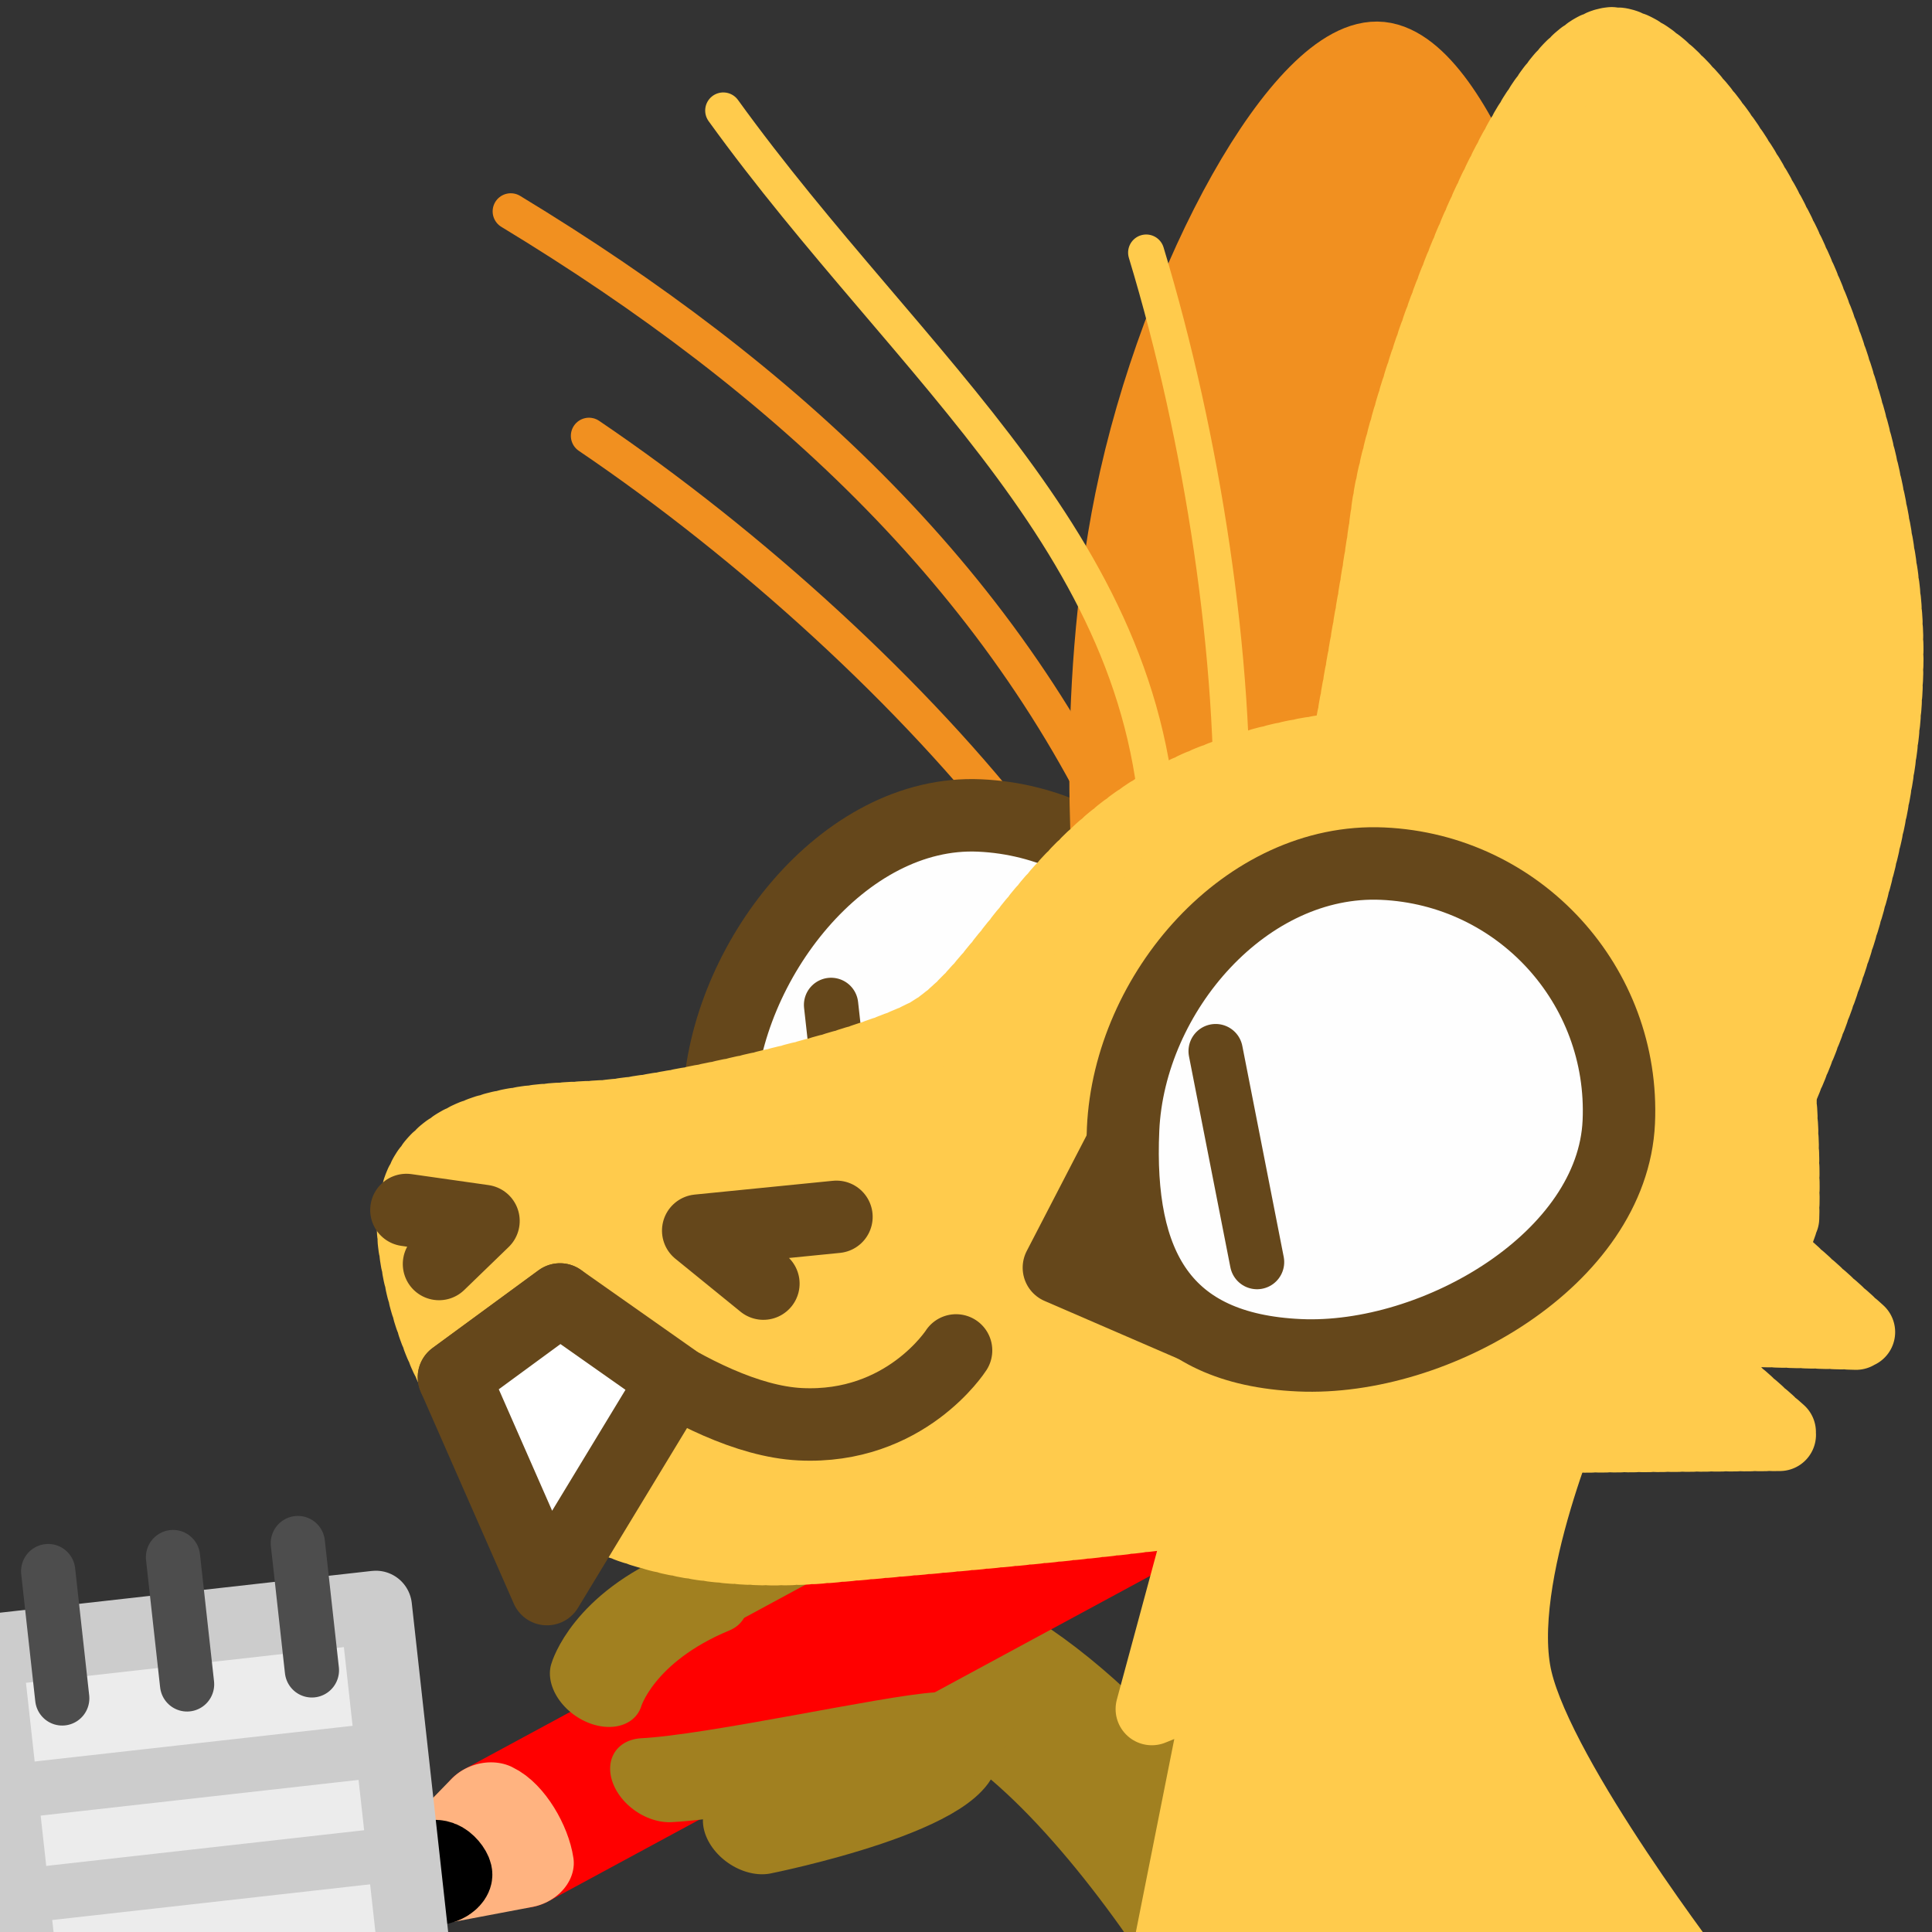 <?xml version="1.0" encoding="UTF-8" standalone="no"?>
<!-- Created with Inkscape (http://www.inkscape.org/) -->

<svg
   version="1.1"
   id="svg824"
   width="1706.667"
   height="1706.667"
   viewBox="0 0 1706.667 1706.667"
   sodipodi:docname="ying_noted.svg"
   inkscape:version="1.1 (c68e22c387, 2021-05-23)"
   inkscape:export-filename="D:\Pictures\yingmotes\ying_mug.png"
   inkscape:export-xdpi="72"
   inkscape:export-ydpi="72"
   xmlns:inkscape="http://www.inkscape.org/namespaces/inkscape"
   xmlns:sodipodi="http://sodipodi.sourceforge.net/DTD/sodipodi-0.dtd"
   xmlns="http://www.w3.org/2000/svg"
   xmlns:svg="http://www.w3.org/2000/svg">
  <rect x="0" y="0" width="1706.667" height="1706.667" fill="#333333" stroke="none"/>
  <defs
     id="defs828" />
  <sodipodi:namedview
     id="namedview826"
     pagecolor="#ffffff"
     bordercolor="#666666"
     borderopacity="1.0"
     inkscape:pageshadow="2"
     inkscape:pageopacity="0.0"
     inkscape:pagecheckerboard="0"
     showgrid="false"
     inkscape:zoom="0.32026963"
     inkscape:cx="880.50809"
     inkscape:cy="1069.4114"
     inkscape:window-width="1920"
     inkscape:window-height="1001"
     inkscape:window-x="-9"
     inkscape:window-y="-9"
     inkscape:window-maximized="1"
     inkscape:current-layer="layer1" />
  <g
     id="layer1"
     inkscape:label="Ying"
     style="display:inline"
     transform="translate(24.979)">
    <path
       style="display:none;fill:#123456;stroke:#123456;stroke-width:64;stroke-linecap:round;stroke-linejoin:round;-inkscape-stroke:none;paint-order:fill markers stroke;stop-color:#000000"
       d="m 1430.502,851.851 c 70.798,131.454 185.382,239.025 198.706,401.828 -29.438,-19.135 -55.932,-14.719 -79.483,13.247 91.022,54.7 58.514,175.917 81.69,267.15 l -99.353,6.624 c 66.759,58.919 81.773,128.186 90.522,198.706 l -494.507,2.208 c -24.38,-41.481 23.114,-208.563 66.236,-227.044 0,0 3.379,-20.015 -75.353,-9.455 28.741,-247.273 185.695,-422.176 311.542,-653.264 z"
       id="path3091"
       sodipodi:nodetypes="cccccccccc"
       inkscape:label="mane" />
    <g
       id="g3045-1"
       inkscape:label="hand"
       transform="matrix(-0.332,0.826,1.044,0.548,-1013.158,611.124)"
       style="display:inline;fill:none;fill-opacity:1;stroke:#888800;stroke-width:1.17;stroke-opacity:1">
      <path
         style="fill:#000000;fill-opacity:0;stroke:#a18020;stroke-width:156.533;stroke-linecap:round;stroke-linejoin:round;stroke-miterlimit:4;stroke-dasharray:none;stroke-opacity:1;paint-order:fill markers stroke;stop-color:#000000"
         d="M -53.519,1640.816 C -219.149,1753.524 82.807,2084.205 101.059,2079.611"
         id="path2898"
         sodipodi:nodetypes="cc" />
      <path
         style="fill:none;fill-opacity:1;stroke:#a18020;stroke-width:74.892;stroke-linecap:round;stroke-linejoin:round;stroke-miterlimit:4;stroke-dasharray:none;stroke-opacity:1;paint-order:fill markers stroke;stop-color:#000000"
         d="m 141.222,1625.495 c 0,0 -138.078,138.532 -180.784,114.36"
         id="path4410"
         sodipodi:nodetypes="cc" />
      <path
         style="display:inline;fill:none;fill-opacity:1;stroke:#a18020;stroke-width:74.892;stroke-linecap:round;stroke-linejoin:round;stroke-miterlimit:4;stroke-dasharray:none;stroke-opacity:1;paint-order:fill markers stroke;stop-color:#000000"
         d="m -49.4,1524.319 c 0,0 -73.935,87.531 -68.751,163.551 5.183,76.02 78.589,51.986 78.589,51.986 l -9.838,-215.536"
         id="path3043-9"
         sodipodi:nodetypes="cscc" />
      <g
         id="g2010"
         transform="matrix(-0.42,-0.267,-0.484,0.409,99.964,996.957)"
         style="display:inline;stroke-width:2.133">
        <rect
           style="fill:#ff0000;stroke:#ff0000;stroke-width:136.489;stroke-linecap:round;stroke-linejoin:round;paint-order:stroke fill markers;stop-color:#000000"
           id="rect990"
           width="131.139"
           height="1170.888"
           x="-1110.71"
           y="256.863"
           transform="rotate(-14.037)" />
        <path
           id="path1058"
           style="fill:#ffb380;stroke:#ffb380;stroke-width:136.489;stroke-linecap:round;stroke-linejoin:round;paint-order:stroke fill markers;stop-color:#000000"
           inkscape:transform-center-x="-9.0436494e-06"
           inkscape:transform-center-y="-21.554806"
           d="m -888.015,486.793 c -24.458,23.003 -85.982,36.372 -127.223,31.809 l 23.115,-186.379 z"
           sodipodi:nodetypes="cccc" />
        <path
           id="path1058-9"
           style="display:inline;fill:#000000;stroke:#000000;stroke-width:136.49;stroke-linecap:round;stroke-linejoin:round;paint-order:stroke fill markers;stop-color:#000000"
           inkscape:transform-center-x="-4.294249e-05"
           inkscape:transform-center-y="-6.7658166"
           d="m -955.858,381.625 c 9.413,11.86 -49.277,32.907 -44.893,9.444 l 7.368,-58.49 z"
           sodipodi:nodetypes="cccc" />
      </g>
      <path
         style="fill:none;fill-opacity:1;stroke:#a18020;stroke-width:74.892;stroke-linecap:round;stroke-linejoin:round;stroke-miterlimit:4;stroke-dasharray:none;stroke-opacity:1;paint-order:fill markers stroke;stop-color:#000000"
         d="m 82.058,1477.207 c 0,0 -57.696,-4.678 -131.459,47.111"
         id="path3035-6"
         sodipodi:nodetypes="cc" />
      <path
         style="fill:none;fill-opacity:1;stroke:#a18020;stroke-width:74.892;stroke-linecap:round;stroke-linejoin:round;stroke-miterlimit:4;stroke-dasharray:none;stroke-opacity:1;paint-order:fill markers stroke;stop-color:#000000"
         d="m 138.267,1546.046 c -36.433,48.968 -152.081,159.837 -177.83,193.809"
         id="path4271"
         sodipodi:nodetypes="cc" />
    </g>
    <path
       style="opacity:1;fill:#ffcb4c;fill-opacity:1;stroke:#ffcb4c;stroke-width:64;stroke-linecap:round;stroke-linejoin:round;stroke-miterlimit:4;stroke-dasharray:none;stroke-dashoffset:0;stroke-opacity:1;paint-order:fill markers stroke;stop-color:#000000"
       d="m 1057.292,1270.196 -64.785,239.508 62.822,-25.521 -51.043,256.447 471.873,15.518 c 0,0 -140.096,-181.659 -161.691,-271.965 -21.595,-90.306 51.043,-253.25 51.043,-253.25 z"
       id="path3340"
       inkscape:label="neck"
       sodipodi:nodetypes="cccccscc" />
    <g
       id="g12988"
       inkscape:label="head"
       transform="rotate(14.037,1080.25,1009.165)">
      <path
         style="display:inline;fill:none;fill-opacity:1;stroke:#f19020;stroke-width:32;stroke-linecap:round;stroke-linejoin:round;stroke-miterlimit:4;stroke-dasharray:none;stroke-dashoffset:0;stroke-opacity:1;paint-order:fill markers stroke;stop-color:#000000"
         d="m 361.373,545.51 c 161.942,59.172 335.093,152.201 460.956,252.212"
         id="path6280-0-6"
         sodipodi:nodetypes="cc"
         inkscape:label="eyelash left small" />
      <path
         style="display:inline;fill:none;fill-opacity:1;stroke:#f19020;stroke-width:32;stroke-linecap:round;stroke-linejoin:round;stroke-miterlimit:4;stroke-dasharray:none;stroke-dashoffset:0;stroke-opacity:1;paint-order:fill markers stroke;stop-color:#000000"
         d="m 246.253,369.917 c 272.215,84.215 508.293,213.733 674.294,431.109"
         id="path6280-3"
         sodipodi:nodetypes="cc"
         inkscape:label="eyelash left big" />
      <g
         id="g12997"
         inkscape:label="left eye"
         transform="rotate(-11.46,461.598,-205.07)">
        <path
           id="path1915-9"
           style="display:inline;fill:#fefefe;stroke:#65471b;stroke-width:64;stroke-linecap:round;stroke-linejoin:round;paint-order:fill markers stroke;stop-color:#000000"
           inkscape:label="lefteye"
           d="m 792.618,1048.728 c 10e-6,120.717 -155.86,218.577 -276.577,218.577 -120.717,0 -160.577,-55.86 -160.577,-176.577 0,-120.717 97.86,-260.577 218.577,-260.577 120.717,0 218.577,97.86 218.577,218.577 z"
           sodipodi:nodetypes="sssss" />
        <path
           style="opacity:1;fill:#ffffff;fill-opacity:1;stroke:#65471b;stroke-width:48;stroke-linecap:round;stroke-linejoin:round;stroke-miterlimit:4;stroke-dasharray:none;stroke-dashoffset:0;stroke-opacity:1;paint-order:fill markers stroke;stop-color:#000000"
           d="m 450.498,1003.225 25.703,163.578"
           id="path2372"
           inkscape:label="left pupil"
           sodipodi:nodetypes="cc" />
      </g>
      <path
         style="opacity:1;fill:#f19020;fill-opacity:1;stroke:#f19020;stroke-width:64;stroke-linecap:round;stroke-miterlimit:4;stroke-dasharray:none;stroke-dashoffset:0;stroke-opacity:1;paint-order:fill markers stroke;stop-color:#000000"
         d="m 908.711,833.251 c 0,0 -61.009,-166.407 -69.116,-348.959 -8.919,-200.825 51.408,-422.518 119.306,-432.208 67.898,-9.69 193.142,177.692 232.504,314.153 39.363,136.461 30.054,444.993 30.054,444.993 z"
         id="path1640"
         inkscape:label="left ear"
         sodipodi:nodetypes="cssscc"
         inkscape:transform-center-x="-14.982602"
         inkscape:transform-center-y="-218.41436" />
      <path
         id="path1148"
         style="display:inline;opacity:1;fill:#ffcb4c;stroke:#ffcb4c;stroke-width:64;stroke-linecap:round;stroke-linejoin:round;stroke-miterlimit:4;stroke-dasharray:6.4, 6.4;stroke-dashoffset:0;stroke-opacity:1;paint-order:fill markers stroke;stop-color:#000000"
         inkscape:label="head"
         d="m 1552.291,960.089 c 0,0 -2.256,-10.583 -6.578,-27.662 -2.162,-8.54 -4.838,-18.703 -8.01,-29.979 -3.172,-11.276 -6.838,-23.666 -10.974,-36.656 -4.136,-12.99 -8.744,-26.58 -13.798,-40.263 -5.054,-13.682 -10.554,-27.455 -16.479,-40.807 -2.962,-6.676 -6.031,-13.248 -9.203,-19.649 -3.171,-6.402 -6.445,-12.634 -9.82,-18.633 -3.374,-6 -6.848,-11.766 -10.419,-17.236 -3.572,-5.47 -7.242,-10.643 -11.005,-15.456 -3.763,-4.812 -7.959,-9.392 -12.52,-13.748 -4.561,-4.356 -9.487,-8.489 -14.708,-12.409 -5.221,-3.92 -10.737,-7.628 -16.48,-11.133 -5.743,-3.505 -11.713,-6.808 -17.84,-9.919 -6.128,-3.111 -12.412,-6.029 -18.786,-8.767 -6.374,-2.737 -12.837,-5.293 -19.321,-7.678 -12.967,-4.77 -26.015,-8.855 -38.592,-12.338 -12.577,-3.483 -24.682,-6.365 -35.767,-8.728 -11.085,-2.363 -21.149,-4.208 -29.641,-5.618 -16.984,-2.819 -27.68,-3.897 -27.68,-3.897 -107.878,5.556 -226.161,52.959 -294.469,120.929 -85.983,85.558 -99.066,200.305 -152.635,247.209 -53.569,46.904 -205.358,120.475 -258.138,137.933 -52.78,17.458 -178.281,42.901 -133.394,153.197 44.887,110.297 166.502,254.6 419.144,167.34 252.642,-87.26 298.492,-105.566 508.266,-193.147 21.54,-8.993 49.135,-28.653 77.757,-53.462 l 207.337,-53.692 -106.025,-55.293 c 4.289,-5.809 8.458,-11.631 12.413,-17.451 l 138.772,-30.555 -97.03,-51.415 c 2.109,-7.115 3.764,-14.049 4.619,-20.636 0.419,-3.229 0.676,-6.899 1.004,-10.383 z" />
      <path
         style="display:none;fill:#123456;stroke:#123456;stroke-width:64;stroke-linecap:round;stroke-linejoin:round;-inkscape-stroke:none;paint-order:fill markers stroke;stop-color:#000000"
         d="M 999.421,629.303 C 901.427,698.957 825.026,886.153 825.026,886.153 792.198,809.853 751.674,735.898 839.486,622.853 721.171,662.928 602.874,702.776 478.605,819.697 c 0,0 181.552,-358.444 348.373,-444.408 153.698,-79.202 259.559,-65.057 259.559,-65.057 -17.391,-42.244 -62.394,-69.902 -132.1,-84.511 0,0 310.651,-21.485 382.021,54.359 71.37,75.844 89.809,144.616 89.809,144.616 l -212.63,124.19 c 0,0 -116.221,10.764 -214.215,80.417 z"
         id="path1637"
         sodipodi:nodetypes="zcccsccsccz"
         inkscape:label="top hair" />
      <g
         id="g1998"
         transform="rotate(-11.814,760.169,1184.989)" />
      <path
         id="path13483"
         style="display:inline;opacity:1;fill:#ffcb4c;stroke:#ffcb4c;stroke-width:64;stroke-linecap:round;stroke-linejoin:round;stroke-miterlimit:4;stroke-dasharray:6.4, 6.4;stroke-dashoffset:0;stroke-opacity:1;paint-order:fill markers stroke;stop-color:#000000"
         inkscape:label="right ear"
         d="M 1151.336,-9.102 C 1078.981,23.795 1050.955,349.47 1061.663,439.127 c 9.534,79.826 21.485,286.27 24.821,344.796 0,0 10.664,-1.354 27.847,-2.425 8.591,-0.535 18.812,-1 30.145,-1.189 11.333,-0.189 23.776,-0.102 36.814,0.465 13.038,0.567 26.67,1.615 40.378,3.348 6.853,0.866 13.726,1.904 20.552,3.138 6.826,1.235 13.606,2.666 20.276,4.319 6.67,1.654 13.229,3.531 19.613,5.655 6.384,2.125 12.592,4.498 18.561,7.144 5.968,2.646 11.698,5.566 17.121,8.786 5.423,3.219 10.541,6.738 15.29,10.581 4.749,3.843 9.488,8.059 14.197,12.586 4.71,4.527 9.39,9.366 14.027,14.453 4.637,5.088 9.228,10.424 13.757,15.949 4.529,5.525 8.997,11.239 13.384,17.078 8.774,11.679 17.23,23.863 25.23,36.059 8,12.196 15.545,24.403 22.495,36.131 6.95,11.728 13.307,22.977 18.933,33.251 5.626,10.274 10.518,19.576 14.544,27.411 8.051,15.67 12.628,25.476 12.628,25.476 39.53,-147.084 101.37,-447.049 17.003,-654.038 C 1383.769,104.712 1198.256,-30.436 1151.336,-9.102 Z" />
      <g
         id="g13003"
         inkscape:label="face"
         transform="rotate(-11.46,461.598,-205.07)">
        <path
           style="opacity:1;fill:#ffcb4c;fill-opacity:1;stroke:none;stroke-width:64;stroke-linecap:round;stroke-linejoin:round;stroke-miterlimit:4;stroke-dasharray:none;stroke-dashoffset:0;stroke-opacity:1;paint-order:fill markers stroke;stop-color:#000000"
           d="m 132.471,1346.787 90.522,-72.859 c 0,0 146.935,106.632 222.993,101.561 66.235,-4.416 119.224,-37.533 119.224,-37.533 l -32.922,-235.898 -431.652,43.553 -7.57,162.817 z"
           id="path3264"
           sodipodi:nodetypes="ccsc"
           inkscape:label="mouf" />
        <path
           style="opacity:1;fill:none;fill-opacity:1;stroke:#65471b;stroke-width:64;stroke-linecap:round;stroke-linejoin:round;stroke-miterlimit:4;stroke-dasharray:none;stroke-dashoffset:0;stroke-opacity:1;paint-order:fill markers stroke;stop-color:#000000"
           d="m 83.898,1201.07 68.443,6.623 -37.533,39.741"
           id="path2163"
           inkscape:label="left nostril" />
        <path
           style="opacity:1;fill:none;fill-opacity:1;stroke:#65471b;stroke-width:64;stroke-linecap:round;stroke-linejoin:round;stroke-miterlimit:4;stroke-dasharray:none;stroke-dashoffset:0;stroke-opacity:1;paint-order:fill markers stroke;stop-color:#000000"
           d="m 401.828,1251.85 -59.612,-44.157 121.432,-17.663"
           id="path2198"
           inkscape:label="right nostril" />
        <path
           style="display:inline;fill:#ffcb4c;fill-opacity:1;stroke:#65471b;stroke-width:64;stroke-linecap:round;stroke-linejoin:round;stroke-miterlimit:4;stroke-dasharray:none;stroke-dashoffset:0;stroke-opacity:1;paint-order:fill markers stroke;stop-color:#000000"
           d="m 132.471,1346.787 90.522,-72.859 c 0,0 123.503,100.061 216.767,100.56 93.264,0.5 134.753,-71.32 134.753,-71.32"
           id="path2200"
           sodipodi:nodetypes="cczc"
           inkscape:label="mouf" />
        <path
           style="opacity:1;fill:#ffffff;fill-opacity:1;stroke:#65471b;stroke-width:64;stroke-linecap:round;stroke-linejoin:round;stroke-miterlimit:4;stroke-dasharray:none;stroke-dashoffset:0;stroke-opacity:1;paint-order:fill markers stroke;stop-color:#000000"
           d="m 222.993,1530.039 -90.522,-183.251 90.522,-72.859 103.769,66.235 z"
           id="path2202"
           sodipodi:nodetypes="ccccc"
           inkscape:label="toof" />
      </g>
      <g
         id="g12993"
         inkscape:label="right eye"
         transform="rotate(-11.46,461.598,-205.07)">
        <path
           style="opacity:1;fill:#65471b;fill-opacity:1;stroke:#65471b;stroke-width:64;stroke-linecap:round;stroke-linejoin:round;stroke-miterlimit:4;stroke-dasharray:none;stroke-dashoffset:0;stroke-opacity:1;paint-order:fill markers stroke;stop-color:#000000"
           d="m 661.976,1226.049 53.367,-115.501 86.531,168.711 z"
           id="path7852"
           inkscape:label="eyenub"
           sodipodi:nodetypes="cccc" />
        <path
           id="path1915"
           style="opacity:1;fill:#fefefe;stroke:#65471b;stroke-width:64;stroke-linecap:round;stroke-linejoin:round;paint-order:fill markers stroke;stop-color:#000000"
           inkscape:label="righteye"
           d="m 1150.289,1075.222 c 0,120.717 -151.86,218.577 -272.577,218.577 -120.717,0 -164.577,-71.86 -164.577,-192.577 -2e-5,-120.717 97.86,-244.577 218.577,-244.577 120.717,-2e-5 218.577,97.86 218.577,218.577 z"
           sodipodi:nodetypes="sssss" />
        <path
           style="opacity:1;fill:#ffffff;fill-opacity:1;stroke:#65471b;stroke-width:48;stroke-linecap:round;stroke-linejoin:round;stroke-miterlimit:4;stroke-dasharray:none;stroke-dashoffset:0;stroke-opacity:1;paint-order:fill markers stroke;stop-color:#000000"
           d="m 791.718,1028.748 44.898,184.49"
           id="path2350"
           inkscape:label="right pupil" />
      </g>
      <path
         style="opacity:1;fill:none;fill-opacity:1;stroke:#ffcb4c;stroke-width:32;stroke-linecap:round;stroke-linejoin:round;stroke-miterlimit:4;stroke-dasharray:none;stroke-dashoffset:0;stroke-opacity:1;paint-order:fill markers stroke;stop-color:#000000"
         d="M 406.797,237.97 C 624.635,421.652 873.222,521.362 941.334,786.256"
         id="path6280"
         sodipodi:nodetypes="cc"
         inkscape:label="eyelash right big" />
      <path
         style="display:inline;fill:none;fill-opacity:1;stroke:#ffcb4c;stroke-width:32;stroke-linecap:round;stroke-linejoin:round;stroke-miterlimit:4;stroke-dasharray:none;stroke-dashoffset:0;stroke-opacity:1;paint-order:fill markers stroke;stop-color:#000000"
         d="m 799.665,269.102 c 88.498,147.968 164.375,329.292 199.128,486.25"
         id="path6280-0"
         sodipodi:nodetypes="cc"
         inkscape:label="eyelash right small" />
      <g
         id="g13939"
         transform="rotate(-4.614,2780.565,1969.325)">
        <g
           id="g2873"
           style="display:inline;stroke-width:1.079"
           transform="matrix(0.706,-0.599,0.597,0.709,-427.234,1002.694)">
          <rect
             style="fill:#ececec;stroke:#cccccc;stroke-width:69.085;stroke-linecap:round;stroke-linejoin:round;stroke-miterlimit:4;stroke-dasharray:none;paint-order:fill markers stroke;stop-color:#000000"
             id="rect9050"
             width="374.684"
             height="633.841"
             x="437.938"
             y="682.091"
             transform="rotate(24.423)" />
          <path
             style="fill:#666666;stroke:#cccccc;stroke-width:51.814;stroke-linecap:round;stroke-linejoin:round;stroke-miterlimit:4;stroke-dasharray:none;stroke-opacity:1;paint-order:fill markers stroke;stop-color:#000000"
             d="M 65.55,928.059 396.757,1078.458"
             id="path9279" />
          <path
             style="fill:#666666;stroke:#cccccc;stroke-width:51.814;stroke-linecap:round;stroke-linejoin:round;stroke-miterlimit:4;stroke-dasharray:none;stroke-opacity:1;paint-order:fill markers stroke;stop-color:#000000"
             d="M 24.203,1019.111 355.411,1169.51"
             id="path12325" />
          <path
             style="fill:#666666;stroke:#cccccc;stroke-width:51.814;stroke-linecap:round;stroke-linejoin:round;stroke-miterlimit:4;stroke-dasharray:none;stroke-opacity:1;paint-order:fill markers stroke;stop-color:#000000"
             d="M -17.143,1110.163 314.065,1260.562"
             id="path12327" />
          <path
             style="fill:#666666;stroke:#cccccc;stroke-width:51.814;stroke-linecap:round;stroke-linejoin:round;stroke-miterlimit:4;stroke-dasharray:none;stroke-opacity:1;paint-order:fill markers stroke;stop-color:#000000"
             d="M -58.489,1201.215 272.718,1351.614"
             id="path12329" />
          <path
             style="fill:#666666;stroke:#cccccc;stroke-width:51.814;stroke-linecap:round;stroke-linejoin:round;stroke-miterlimit:4;stroke-dasharray:none;stroke-opacity:1;paint-order:fill markers stroke;stop-color:#000000"
             d="M -99.835,1292.267 231.372,1442.666"
             id="path12331" />
          <g
             id="g12767"
             transform="translate(10.143,4.606)"
             style="stroke-width:1.079">
            <path
               style="fill:#4d4d4d;stroke:#4d4d4d;stroke-width:51.814;stroke-linecap:round;stroke-linejoin:round;stroke-miterlimit:4;stroke-dasharray:none;stroke-opacity:1;paint-order:fill markers stroke;stop-color:#000000"
               d="M 196.308,762.822 145.959,873.698"
               id="path12606" />
            <path
               style="fill:#4d4d4d;stroke:#4d4d4d;stroke-width:51.814;stroke-linecap:round;stroke-linejoin:round;stroke-miterlimit:4;stroke-dasharray:none;stroke-opacity:1;paint-order:fill markers stroke;stop-color:#000000"
               d="M 305.57,812.437 255.222,923.314"
               id="path12756" />
            <path
               style="fill:#4d4d4d;stroke:#4d4d4d;stroke-width:51.814;stroke-linecap:round;stroke-linejoin:round;stroke-miterlimit:4;stroke-dasharray:none;stroke-opacity:1;paint-order:fill markers stroke;stop-color:#000000"
               d="M 414.833,862.053 364.484,972.929"
               id="path12760" />
          </g>
        </g>
        <g
           id="g3045"
           inkscape:label="hand"
           transform="matrix(-0.863,0.145,0.071,1.171,592.578,16.216)"
           style="display:inline;fill:none;fill-opacity:1;stroke:#888800;stroke-width:0.99;stroke-opacity:1">
          <path
             style="fill:none;fill-opacity:1;stroke:#a18020;stroke-width:95.01;stroke-linecap:round;stroke-linejoin:round;stroke-miterlimit:4;stroke-dasharray:none;stroke-opacity:1;paint-order:fill markers stroke;stop-color:#000000"
             d="m 83.265,1455.261 c 0,0 -46.374,55.19 -58.97,72.288"
             id="path3035"
             sodipodi:nodetypes="cc" />
          <path
             style="fill:none;fill-opacity:1;stroke:#a18020;stroke-width:95.01;stroke-linecap:round;stroke-linejoin:round;stroke-miterlimit:4;stroke-dasharray:none;stroke-opacity:1;paint-order:fill markers stroke;stop-color:#000000"
             d="m 277.634,1471.865 c -59.859,30.709 -127.248,42.202 -188.139,25.288"
             id="path3037"
             sodipodi:nodetypes="cc" />
          <path
             style="fill:none;fill-opacity:1;stroke:#a18020;stroke-width:95.01;stroke-linecap:round;stroke-linejoin:round;stroke-miterlimit:4;stroke-dasharray:none;stroke-opacity:1;paint-order:fill markers stroke;stop-color:#000000"
             d="m 83.585,1562.01 c 61.354,-0.072 121.637,-17.855 182.068,-33.207"
             id="path3039"
             sodipodi:nodetypes="cc" />
          <path
             style="fill:none;fill-opacity:1;stroke:#a18020;stroke-width:95.01;stroke-linecap:round;stroke-linejoin:round;stroke-miterlimit:4;stroke-dasharray:none;stroke-opacity:1;paint-order:fill markers stroke;stop-color:#000000"
             d="m 71.289,1621.58 c 57.429,0.91 115.24,-0.255 179.011,-33.803"
             id="path3041"
             sodipodi:nodetypes="cc" />
          <path
             style="fill:none;fill-opacity:1;stroke:#a18020;stroke-width:95.01;stroke-linecap:round;stroke-linejoin:round;stroke-miterlimit:4;stroke-dasharray:none;stroke-opacity:1;paint-order:fill markers stroke;stop-color:#000000"
             d="m 89.494,1497.152 c 0,0 -88.087,16.505 -83.899,77.942 4.188,61.437 65.694,46.486 65.694,46.486 l 18.206,-124.427"
             id="path3043"
             sodipodi:nodetypes="cscc" />
        </g>
      </g>
    </g>
  </g>
</svg>
